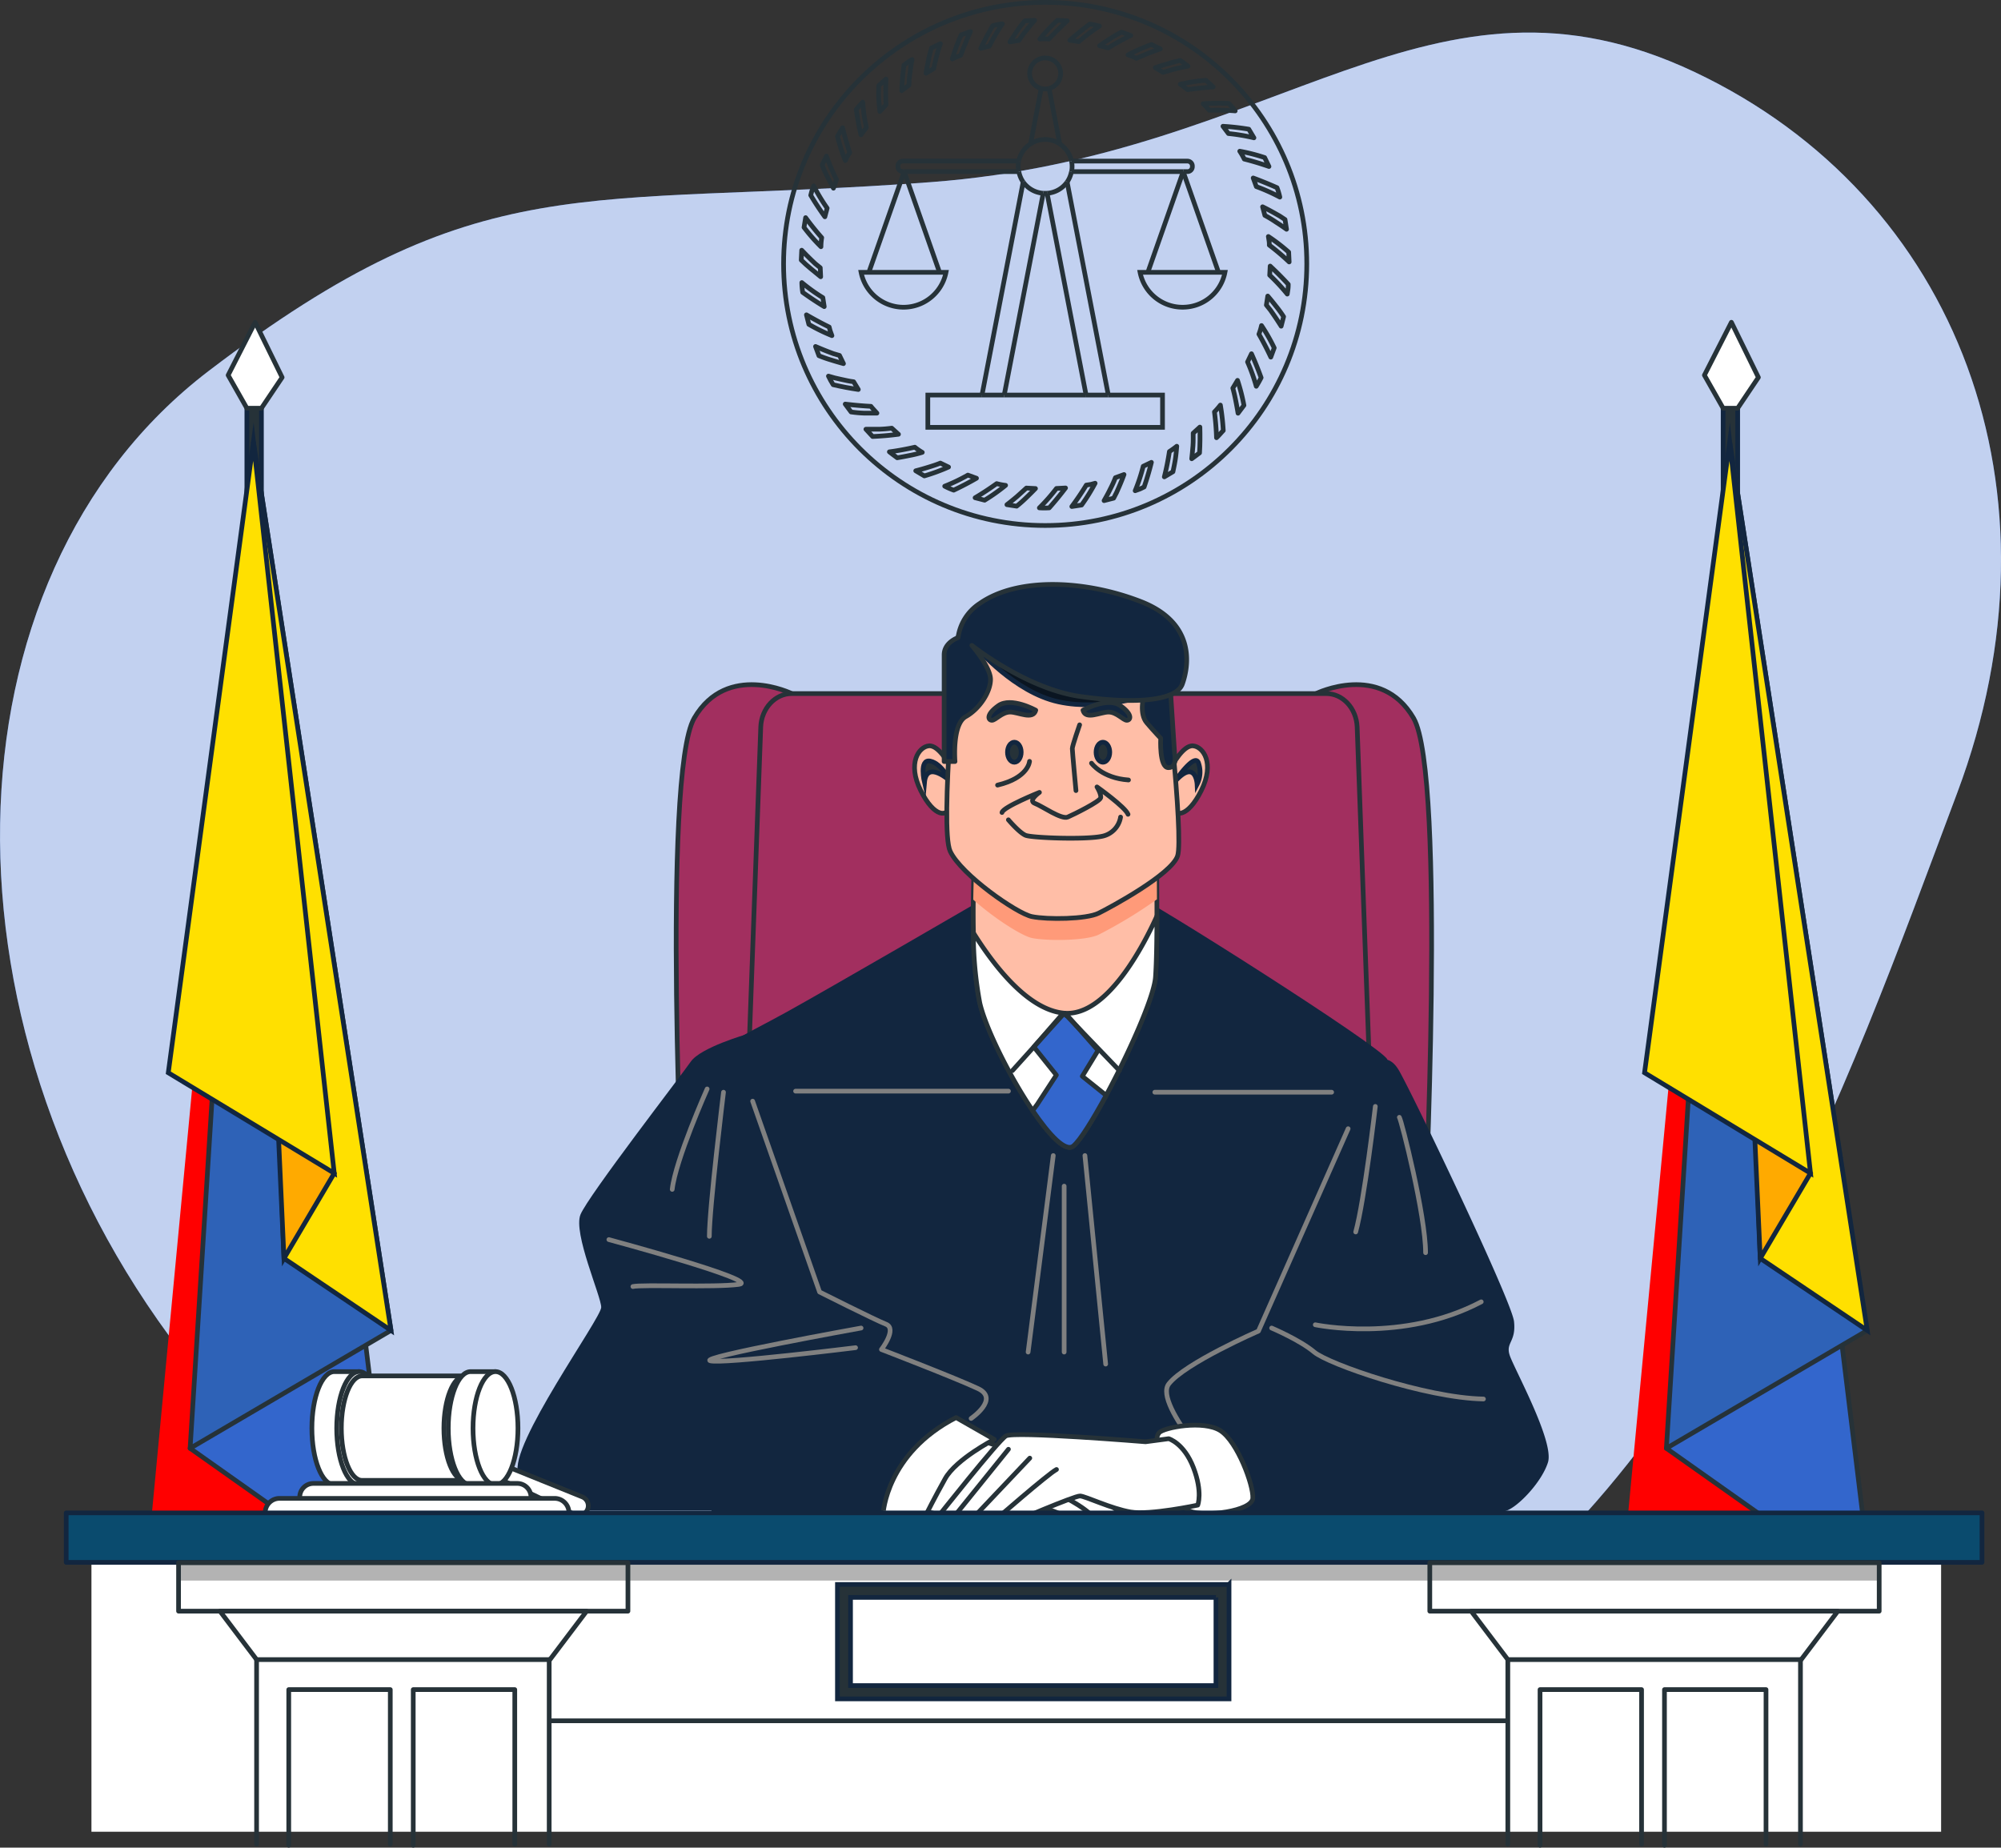 <svg xmlns="http://www.w3.org/2000/svg" width="426.68" height="393.998" viewBox="0 0 426.68 393.998">
  <rect x="0" y="0" width="426.68" height="393.998" fill="#333333" stroke="none"/>
  <g id="Grupo_53103" data-name="Grupo 53103" transform="translate(-282.159 -1579.757)">
    <g id="freepik--background-simple--inject-49" transform="translate(282.159 1586.701)">
      <path id="Trazado_114980" data-name="Trazado 114980" d="M442.283,1957.227s73.7,21.477,139.7-21.183,93.483-122.563,117.531-186.664.266-127.072-56.011-153.691-88.286,17.933-162.928,23.488-95.889-3.994-153.9,40.245-59.528,142.424-3.315,212.484S442.283,1957.227,442.283,1957.227Z" transform="translate(-282.159 -1587.276)" fill="#36c"/>
      <path id="Trazado_114981" data-name="Trazado 114981" d="M442.283,1957.227s73.7,21.477,139.7-21.183,93.483-122.563,117.531-186.664.266-127.072-56.011-153.691-88.286,17.933-162.928,23.488-95.889-3.994-153.9,40.245-59.528,142.424-3.315,212.484S442.283,1957.227,442.283,1957.227Z" transform="translate(-282.159 -1587.276)" fill="#fff" opacity="0.7" style="isolation: isolate"/>
    </g>
    <g id="freepik--Symbol--inject-49" transform="translate(449.245 1580.257)">
      <circle id="Elipse_5313" data-name="Elipse 5313" cx="55.781" cy="55.781" r="55.781" fill="none" stroke="#263238" stroke-linecap="round" stroke-linejoin="round" stroke-width="1"/>
      <path id="Trazado_114982" data-name="Trazado 114982" d="M577.015,1643.447l.1-1.937c1.286,1.2,2.58,2.488,3.857,3.884a6.666,6.666,0,0,1-.055,1.047l-.156,1.037A42.248,42.248,0,0,0,577.015,1643.447Z" transform="translate(-473.36 -1585.267)" fill="none" stroke="#263238" stroke-linecap="round" stroke-linejoin="round" stroke-width="1"/>
      <path id="Trazado_114983" data-name="Trazado 114983" d="M576.245,1650.388l.294-1.919c.578.679,1.157,1.387,1.726,2.121a25.2,25.2,0,0,1,1.653,2.277l-.523,2.029c-.5-.79-1-1.561-1.506-2.3l-.762-1.1Z" transform="translate(-473.297 -1585.836)" fill="none" stroke="#263238" stroke-linecap="round" stroke-linejoin="round" stroke-width="1"/>
      <path id="Trazado_114984" data-name="Trazado 114984" d="M574.515,1657.156a13.163,13.163,0,0,0,.551-1.836,38.05,38.05,0,0,1,2.709,4.765l-.725,1.965Q575.837,1659.46,574.515,1657.156Z" transform="translate(-473.156 -1586.396)" fill="none" stroke="#263238" stroke-linecap="round" stroke-linejoin="round" stroke-width="1"/>
      <path id="Trazado_114985" data-name="Trazado 114985" d="M571.875,1663.614l.836-1.745q1.083,2.416,2.057,5.1a19.917,19.917,0,0,1-1.038,1.836A39.514,39.514,0,0,0,571.875,1663.614Z" transform="translate(-472.94 -1586.932)" fill="none" stroke="#263238" stroke-linecap="round" stroke-linejoin="round" stroke-width="1"/>
      <path id="Trazado_114986" data-name="Trazado 114986" d="M568.455,1669.711l1-1.662a40.658,40.658,0,0,1,1.368,5.326l-1.258,1.68C569.245,1673.191,568.932,1671.447,568.455,1669.711Z" transform="translate(-472.66 -1587.437)" fill="none" stroke="#263238" stroke-linecap="round" stroke-linejoin="round" stroke-width="1"/>
      <path id="Trazado_114987" data-name="Trazado 114987" d="M564.185,1675.249a17.451,17.451,0,0,0,1.267-1.46,49.183,49.183,0,0,1,.615,5.427c-.487.505-.918,1.056-1.442,1.533A54.891,54.891,0,0,0,564.185,1675.249Z" transform="translate(-472.311 -1587.907)" fill="none" stroke="#263238" stroke-linecap="round" stroke-linejoin="round" stroke-width="1"/>
      <path id="Trazado_114988" data-name="Trazado 114988" d="M559.217,1680.2l1.432-1.3c.046,1.772.046,3.673-.073,5.509l-1.671,1.249c.11-.918.193-1.836.266-2.755S559.217,1681.066,559.217,1680.2Z" transform="translate(-471.879 -1588.325)" fill="none" stroke="#263238" stroke-linecap="round" stroke-linejoin="round" stroke-width="1"/>
      <path id="Trazado_114989" data-name="Trazado 114989" d="M553.628,1684.479a18.945,18.945,0,0,0,1.57-1.129c-.083.918-.156,1.836-.3,2.755s-.321,1.772-.514,2.681l-1.836,1.093C553.022,1688.013,553.362,1686.223,553.628,1684.479Z" transform="translate(-471.359 -1588.689)" fill="none" stroke="#263238" stroke-linecap="round" stroke-linejoin="round" stroke-width="1"/>
      <path id="Trazado_114990" data-name="Trazado 114990" d="M547.492,1687.925l1.745-.836q-.633,2.562-1.552,5.252c-.312.147-.624.312-.918.441l-.992.358A39.242,39.242,0,0,0,547.492,1687.925Z" transform="translate(-470.805 -1588.994)" fill="none" stroke="#263238" stroke-linecap="round" stroke-linejoin="round" stroke-width="1"/>
      <path id="Trazado_114991" data-name="Trazado 114991" d="M540.97,1690.589l1.836-.67c-.312.845-.652,1.69-1.019,2.543l-.569,1.286-.624,1.212-2.039.523c.459-.817.918-1.625,1.3-2.433A22.326,22.326,0,0,0,540.97,1690.589Z" transform="translate(-470.215 -1589.226)" fill="none" stroke="#263238" stroke-linecap="round" stroke-linejoin="round" stroke-width="1"/>
      <path id="Trazado_114992" data-name="Trazado 114992" d="M534.15,1692.334l.964-.147.918-.248a39.86,39.86,0,0,1-2.883,4.646l-2.084.321Q532.781,1694.593,534.15,1692.334Z" transform="translate(-469.602 -1589.391)" fill="none" stroke="#263238" stroke-linecap="round" stroke-linejoin="round" stroke-width="1"/>
      <path id="Trazado_114993" data-name="Trazado 114993" d="M527.17,1693.14l1.937-.1c-1.065,1.4-2.222,2.828-3.48,4.242a16.072,16.072,0,0,1-2.1,0A39.644,39.644,0,0,0,527.17,1693.14Z" transform="translate(-468.985 -1589.481)" fill="none" stroke="#263238" stroke-linecap="round" stroke-linejoin="round" stroke-width="1"/>
      <path id="Trazado_114994" data-name="Trazado 114994" d="M520.145,1693.059l1.937.1c-.624.643-1.267,1.286-1.937,1.928a25.764,25.764,0,0,1-2.075,1.836l-2.075-.322c.744-.569,1.451-1.148,2.139-1.726l1.019-.918Z" transform="translate(-468.37 -1589.483)" fill="none" stroke="#263238" stroke-linecap="round" stroke-linejoin="round" stroke-width="1"/>
      <path id="Trazado_114995" data-name="Trazado 114995" d="M513.205,1692.029a12.981,12.981,0,0,0,1.9.367,39.3,39.3,0,0,1-4.472,3.168l-2.029-.523C510.23,1694.077,511.764,1693.057,513.205,1692.029Z" transform="translate(-467.765 -1589.398)" fill="none" stroke="#263238" stroke-linecap="round" stroke-linejoin="round" stroke-width="1"/>
      <path id="Trazado_114996" data-name="Trazado 114996" d="M506.485,1690.049l1.836.67q-2.286,1.322-4.857,2.543a15.375,15.375,0,0,1-1.919-.845A38.83,38.83,0,0,0,506.485,1690.049Z" transform="translate(-467.188 -1589.236)" fill="none" stroke="#263238" stroke-linecap="round" stroke-linejoin="round" stroke-width="1"/>
      <path id="Trazado_114997" data-name="Trazado 114997" d="M500.067,1687.259l1.745.845a41.618,41.618,0,0,1-5.16,1.892l-1.836-1.093c.918-.239,1.791-.487,2.654-.753S499.2,1687.617,500.067,1687.259Z" transform="translate(-466.637 -1589.008)" fill="none" stroke="#263238" stroke-linecap="round" stroke-linejoin="round" stroke-width="1"/>
      <path id="Trazado_114998" data-name="Trazado 114998" d="M494.122,1683.569a12.535,12.535,0,0,0,1.589,1.1,23.488,23.488,0,0,1-2.635.652c-.918.184-1.79.358-2.709.505-.56-.422-1.129-.826-1.671-1.267C490.568,1684.313,492.4,1683.964,494.122,1683.569Z" transform="translate(-466.137 -1588.706)" fill="none" stroke="#263238" stroke-linecap="round" stroke-linejoin="round" stroke-width="1"/>
      <path id="Trazado_114999" data-name="Trazado 114999" d="M488.754,1679.149l1.432,1.3q-2.627.35-5.509.478l-1.432-1.552H486A25.366,25.366,0,0,0,488.754,1679.149Z" transform="translate(-465.691 -1588.345)" fill="none" stroke="#263238" stroke-linecap="round" stroke-linejoin="round" stroke-width="1"/>
      <path id="Trazado_115000" data-name="Trazado 115000" d="M483.918,1674.036c.4.505.863.964,1.285,1.451h-2.755a25.379,25.379,0,0,1-2.755-.248l-1.249-1.68Q481.282,1673.9,483.918,1674.036Z" transform="translate(-465.299 -1587.888)" fill="none" stroke="#263238" stroke-linecap="round" stroke-linejoin="round" stroke-width="1"/>
      <path id="Trazado_115001" data-name="Trazado 115001" d="M479.917,1668.262l1,1.653c-1.735-.257-3.526-.588-5.362-1.019l-.542-.918-.468-.918,1.313.376,1.368.312C478.135,1667.941,479.035,1668.161,479.917,1668.262Z" transform="translate(-464.98 -1587.356)" fill="none" stroke="#263238" stroke-linecap="round" stroke-linejoin="round" stroke-width="1"/>
      <path id="Trazado_115002" data-name="Trazado 115002" d="M476.659,1662.089l.845,1.745c-.863-.239-1.735-.487-2.626-.771a25.652,25.652,0,0,1-2.608-.918l-.725-1.965c.854.367,1.708.725,2.543,1.047l1.249.477Z" transform="translate(-464.734 -1586.794)" fill="none" stroke="#263238" stroke-linecap="round" stroke-linejoin="round" stroke-width="1"/>
      <path id="Trazado_115003" data-name="Trazado 115003" d="M474.283,1655.428c.092.312.147.624.257.918l.331.918a39.159,39.159,0,0,1-4.922-2.406l-.514-2.029C471.1,1653.793,472.695,1654.656,474.283,1655.428Z" transform="translate(-464.562 -1586.192)" fill="none" stroke="#263238" stroke-linecap="round" stroke-linejoin="round" stroke-width="1"/>
      <path id="Trazado_115004" data-name="Trazado 115004" d="M472.846,1648.553l.294,1.91q-2.259-1.358-4.591-3.039a14.268,14.268,0,0,1-.184-2.084A39.032,39.032,0,0,0,472.846,1648.553Z" transform="translate(-464.474 -1585.58)" fill="none" stroke="#263238" stroke-linecap="round" stroke-linejoin="round" stroke-width="1"/>
      <path id="Trazado_115005" data-name="Trazado 115005" d="M472.284,1641.556l.092,1.928c-.7-.551-1.4-1.129-2.112-1.726l-1.065-.918c-.34-.312-.652-.634-.973-.918l.1-2.1c.643.679,1.286,1.341,1.937,1.965l.964.918C471.567,1640.978,471.916,1641.262,472.284,1641.556Z" transform="translate(-464.463 -1584.965)" fill="none" stroke="#263238" stroke-linecap="round" stroke-linejoin="round" stroke-width="1"/>
      <path id="Trazado_115006" data-name="Trazado 115006" d="M472.649,1634.529a12.347,12.347,0,0,0-.165,1.928,37.474,37.474,0,0,1-3.609-4.123l.34-2.075C470.326,1631.783,471.483,1633.207,472.649,1634.529Z" transform="translate(-464.516 -1584.346)" fill="none" stroke="#263238" stroke-linecap="round" stroke-linejoin="round" stroke-width="1"/>
      <path id="Trazado_115007" data-name="Trazado 115007" d="M473.933,1627.635l-.487,1.836c-1.028-1.423-2.038-2.948-3.012-4.591.092-.34.165-.679.275-1.01l.358-.992A39.221,39.221,0,0,0,473.933,1627.635Z" transform="translate(-464.643 -1583.743)" fill="none" stroke="#263238" stroke-linecap="round" stroke-linejoin="round" stroke-width="1"/>
      <path id="Trazado_115008" data-name="Trazado 115008" d="M476.151,1620.973l-.661,1.836c-.432-.781-.863-1.589-1.276-2.424l-.615-1.258-.523-1.267.918-1.892c.321.918.661,1.735,1.01,2.562A26.9,26.9,0,0,0,476.151,1620.973Z" transform="translate(-464.859 -1583.178)" fill="none" stroke="#263238" stroke-linecap="round" stroke-linejoin="round" stroke-width="1"/>
      <path id="Trazado_115009" data-name="Trazado 115009" d="M479.252,1614.677l-.505.826-.422.872-.514-1.286-.413-1.23c-.266-.863-.523-1.745-.762-2.645l1.093-1.836C478.178,1611.225,478.692,1613,479.252,1614.677Z" transform="translate(-465.15 -1582.639)" fill="none" stroke="#263238" stroke-linecap="round" stroke-linejoin="round" stroke-width="1"/>
      <path id="Trazado_115010" data-name="Trazado 115010" d="M483.161,1608.856,482,1610.407q-.6-2.589-1.01-5.417c.432-.542.918-1.038,1.4-1.561.073.918.156,1.836.275,2.755S482.978,1607.974,483.161,1608.856Z" transform="translate(-465.506 -1582.152)" fill="none" stroke="#263238" stroke-linecap="round" stroke-linejoin="round" stroke-width="1"/>
      <path id="Trazado_115011" data-name="Trazado 115011" d="M487.764,1603.56l-1.3,1.432q-.152-1.377-.248-2.755c-.064-.918,0-1.836,0-2.755l1.552-1.414Q487.644,1600.934,487.764,1603.56Z" transform="translate(-465.931 -1581.714)" fill="none" stroke="#263238" stroke-linecap="round" stroke-linejoin="round" stroke-width="1"/>
      <path id="Trazado_115012" data-name="Trazado 115012" d="M493.108,1599c-.514.395-1.038.762-1.543,1.175.064-1.772.239-3.572.477-5.445a17.623,17.623,0,0,1,1.726-1.194,26.328,26.328,0,0,0-.413,2.755A17.177,17.177,0,0,0,493.108,1599Z" transform="translate(-466.372 -1581.343)" fill="none" stroke="#263238" stroke-linecap="round" stroke-linejoin="round" stroke-width="1"/>
      <path id="Trazado_115013" data-name="Trazado 115013" d="M498.858,1595.148l-1.653,1.01c.147-.918.312-1.772.5-2.681a25.751,25.751,0,0,1,.67-2.7l1.892-.918A40.024,40.024,0,0,0,498.858,1595.148Z" transform="translate(-466.833 -1581.042)" fill="none" stroke="#263238" stroke-linecap="round" stroke-linejoin="round" stroke-width="1"/>
      <path id="Trazado_115014" data-name="Trazado 115014" d="M505.087,1592.116a12.692,12.692,0,0,0-1.772.771,38.718,38.718,0,0,1,1.892-5.133l1.974-.725C506.409,1588.755,505.721,1590.454,505.087,1592.116Z" transform="translate(-467.333 -1580.811)" fill="none" stroke="#263238" stroke-linecap="round" stroke-linejoin="round" stroke-width="1"/>
      <path id="Trazado_115015" data-name="Trazado 115015" d="M511.751,1590l-1.836.478q1.138-2.377,2.571-4.839a15.634,15.634,0,0,1,2.057-.395A38.848,38.848,0,0,0,511.751,1590Z" transform="translate(-467.872 -1580.664)" fill="none" stroke="#263238" stroke-linecap="round" stroke-linejoin="round" stroke-width="1"/>
      <path id="Trazado_115016" data-name="Trazado 115016" d="M518.595,1588.735l-1.91.294c.478-.762.983-1.515,1.506-2.286l.817-1.148.854-1.056,2.1-.11c-.615.707-1.2,1.423-1.763,2.121A26.449,26.449,0,0,0,518.595,1588.735Z" transform="translate(-468.426 -1580.598)" fill="none" stroke="#263238" stroke-linecap="round" stroke-linejoin="round" stroke-width="1"/>
      <path id="Trazado_115017" data-name="Trazado 115017" d="M525.563,1588.423a11.252,11.252,0,0,0-1.928,0,38.409,38.409,0,0,1,3.746-3.994l2.094.11Q527.381,1586.487,525.563,1588.423Z" transform="translate(-468.994 -1580.598)" fill="none" stroke="#263238" stroke-linecap="round" stroke-linejoin="round" stroke-width="1"/>
      <path id="Trazado_115018" data-name="Trazado 115018" d="M532.524,1589.045l-1.919-.294c1.322-1.157,2.755-2.314,4.251-3.452l1.038.165,1.019.266A39,39,0,0,0,532.524,1589.045Z" transform="translate(-469.564 -1580.669)" fill="none" stroke="#263238" stroke-linecap="round" stroke-linejoin="round" stroke-width="1"/>
      <path id="Trazado_115019" data-name="Trazado 115019" d="M539.351,1590.548l-1.836-.477c.735-.514,1.5-1.01,2.277-1.515a24.492,24.492,0,0,1,2.4-1.386l1.974.716c-.836.413-1.653.836-2.442,1.267l-1.175.652Z" transform="translate(-470.13 -1580.822)" fill="none" stroke="#263238" stroke-linecap="round" stroke-linejoin="round" stroke-width="1"/>
      <path id="Trazado_115020" data-name="Trazado 115020" d="M545.906,1593c-.294-.138-.578-.294-.872-.413l-.918-.331a39.434,39.434,0,0,1,5-2.2l1.892.918Q548.339,1591.9,545.906,1593Z" transform="translate(-470.669 -1581.058)" fill="none" stroke="#263238" stroke-linecap="round" stroke-linejoin="round" stroke-width="1"/>
      <path id="Trazado_115021" data-name="Trazado 115021" d="M552.1,1596.292l-1.653-1q2.507-.854,5.28-1.543c.606.358,1.129.817,1.7,1.221-.918.175-1.781.331-2.681.56S552.943,1596.054,552.1,1596.292Z" transform="translate(-471.187 -1581.36)" fill="none" stroke="#263238" stroke-linecap="round" stroke-linejoin="round" stroke-width="1"/>
      <path id="Trazado_115022" data-name="Trazado 115022" d="M557.8,1600.352l-1.552-1.166c.918-.184,1.781-.358,2.709-.514s1.791-.22,2.755-.312l1.552,1.414C561.35,1599.911,559.56,1600.1,557.8,1600.352Z" transform="translate(-471.661 -1581.738)" fill="none" stroke="#263238" stroke-linecap="round" stroke-linejoin="round" stroke-width="1"/>
      <path id="Trazado_115023" data-name="Trazado 115023" d="M562.887,1605.194c-.441-.459-.845-.973-1.322-1.4a53.977,53.977,0,0,1,5.463-.073,19.061,19.061,0,0,1,1.368,1.6A50.809,50.809,0,0,0,562.887,1605.194Z" transform="translate(-472.097 -1582.172)" fill="none" stroke="#263238" stroke-linecap="round" stroke-linejoin="round" stroke-width="1"/>
      <path id="Trazado_115024" data-name="Trazado 115024" d="M567.331,1610.591l-1.166-1.552a52.652,52.652,0,0,1,5.509.624l1.093,1.837A40.471,40.471,0,0,0,567.331,1610.591Z" transform="translate(-472.473 -1582.611)" fill="none" stroke="#263238" stroke-linecap="round" stroke-linejoin="round" stroke-width="1"/>
      <path id="Trazado_115025" data-name="Trazado 115025" d="M571.029,1616.51a15.43,15.43,0,0,0-.964-1.68,39.269,39.269,0,0,1,5.307,1.359l.918,1.9Q573.591,1617.152,571.029,1616.51Z" transform="translate(-472.792 -1583.085)" fill="none" stroke="#263238" stroke-linecap="round" stroke-linejoin="round" stroke-width="1"/>
      <path id="Trazado_115026" data-name="Trazado 115026" d="M573.855,1622.885l-.67-1.837q2.487.919,5.078,2.066a14.078,14.078,0,0,1,.6,2.011A39.552,39.552,0,0,0,573.855,1622.885Z" transform="translate(-473.047 -1583.593)" fill="none" stroke="#263238" stroke-linecap="round" stroke-linejoin="round" stroke-width="1"/>
      <path id="Trazado_115027" data-name="Trazado 115027" d="M575.852,1629.575l-.487-1.836c.808.395,1.616.826,2.424,1.276l1.221.689,1.139.753.321,2.075q-1.139-.817-2.286-1.543A25.4,25.4,0,0,0,575.852,1629.575Z" transform="translate(-473.225 -1584.14)" fill="none" stroke="#263238" stroke-linecap="round" stroke-linejoin="round" stroke-width="1"/>
      <path id="Trazado_115028" data-name="Trazado 115028" d="M576.907,1636.475a4.887,4.887,0,0,0-.055-.918l-.147-.918a38.659,38.659,0,0,1,4.334,3.333l.1,2.094A50.728,50.728,0,0,0,576.907,1636.475Z" transform="translate(-473.335 -1584.705)" fill="none" stroke="#263238" stroke-linecap="round" stroke-linejoin="round" stroke-width="1"/>
      <line id="Línea_247" data-name="Línea 247" x1="8.319" y2="43.027" transform="translate(47.047 40.716)" fill="none" stroke="#263238" stroke-miterlimit="10" stroke-width="1"/>
      <line id="Línea_248" data-name="Línea 248" x1="8.31" y1="43.027" transform="translate(56.192 40.716)" fill="none" stroke="#263238" stroke-miterlimit="10" stroke-width="1"/>
      <line id="Línea_249" data-name="Línea 249" x1="8.778" y1="45.433" transform="translate(60.462 38.31)" fill="none" stroke="#263238" stroke-miterlimit="10" stroke-width="1"/>
      <line id="Línea_250" data-name="Línea 250" y1="11.827" x2="2.277" transform="translate(52.666 18.348)" fill="none" stroke="#263238" stroke-miterlimit="10" stroke-width="1"/>
      <line id="Línea_251" data-name="Línea 251" x2="2.286" y2="11.827" transform="translate(56.605 18.348)" fill="none" stroke="#263238" stroke-miterlimit="10" stroke-width="1"/>
      <line id="Línea_252" data-name="Línea 252" y1="45.433" x2="8.778" transform="translate(42.309 38.31)" fill="none" stroke="#263238" stroke-miterlimit="10" stroke-width="1"/>
      <path id="Trazado_115029" data-name="Trazado 115029" d="M492.016,1619.369h-.3a1.046,1.046,0,0,1-1.038-1.038v-.165a1.047,1.047,0,0,1,1.038-1.038H516.44" transform="translate(-466.299 -1583.273)" fill="none" stroke="#263238" stroke-miterlimit="10" stroke-width="1"/>
      <line id="Línea_253" data-name="Línea 253" x2="24.424" transform="translate(25.716 36.097)" fill="none" stroke="#263238" stroke-miterlimit="10" stroke-width="1"/>
      <line id="Línea_254" data-name="Línea 254" transform="translate(25.716 36.097)" fill="none" stroke="#263238" stroke-miterlimit="10" stroke-width="1"/>
      <line id="Línea_255" data-name="Línea 255" x1="23.8" transform="translate(61.407 36.097)" fill="none" stroke="#263238" stroke-miterlimit="10" stroke-width="1"/>
      <line id="Línea_256" data-name="Línea 256" transform="translate(85.208 36.097)" fill="none" stroke="#263238" stroke-miterlimit="10" stroke-width="1"/>
      <path id="Trazado_115030" data-name="Trazado 115030" d="M554.805,1619.369h.918a1.047,1.047,0,0,0,1.038-1.038v-.165a1.048,1.048,0,0,0-1.038-1.038H531.005" transform="translate(-469.597 -1583.273)" fill="none" stroke="#263238" stroke-miterlimit="10" stroke-width="1"/>
      <line id="Línea_257" data-name="Línea 257" x1="4.738" transform="translate(64.502 83.743)" fill="none" stroke="#263238" stroke-miterlimit="10" stroke-width="1"/>
      <line id="Línea_258" data-name="Línea 258" x2="4.738" transform="translate(42.309 83.743)" fill="none" stroke="#263238" stroke-miterlimit="10" stroke-width="1"/>
      <path id="Trazado_115031" data-name="Trazado 115031" d="M509.176,1671.459H497.625v6.887h50.043v-6.887h-11.56" transform="translate(-466.867 -1587.716)" fill="none" stroke="#263238" stroke-miterlimit="10" stroke-width="1"/>
      <line id="Línea_259" data-name="Línea 259" x2="17.455" transform="translate(47.047 83.743)" fill="none" stroke="#263238" stroke-miterlimit="10" stroke-width="1"/>
      <path id="Trazado_115032" data-name="Trazado 115032" d="M531.005,1619.373a5.565,5.565,0,0,0,0-2.2" transform="translate(-469.597 -1583.276)" fill="none" stroke="#263238" stroke-miterlimit="10" stroke-width="1"/>
      <path id="Trazado_115033" data-name="Trazado 115033" d="M524.425,1624.6h.826" transform="translate(-469.059 -1583.884)" fill="none" stroke="#263238" stroke-miterlimit="10" stroke-width="1"/>
      <path id="Trazado_115034" data-name="Trazado 115034" d="M521.26,1613.119a5.732,5.732,0,0,0-2.525,3.673" transform="translate(-468.594 -1582.945)" fill="none" stroke="#263238" stroke-miterlimit="10" stroke-width="1"/>
      <path id="Trazado_115035" data-name="Trazado 115035" d="M521.485,1613.036a5.687,5.687,0,0,1,6.226,0" transform="translate(-468.819 -1582.862)" fill="none" stroke="#263238" stroke-miterlimit="10" stroke-width="1"/>
      <path id="Trazado_115036" data-name="Trazado 115036" d="M530.781,1616.842a5.716,5.716,0,0,0-2.516-3.673" transform="translate(-469.373 -1582.949)" fill="none" stroke="#263238" stroke-miterlimit="10" stroke-width="1"/>
      <path id="Trazado_115037" data-name="Trazado 115037" d="M519.683,1621.782a5.724,5.724,0,0,1-.918-2.213" transform="translate(-468.596 -1583.472)" fill="none" stroke="#263238" stroke-miterlimit="10" stroke-width="1"/>
      <path id="Trazado_115038" data-name="Trazado 115038" d="M525.325,1624.385a5.738,5.738,0,0,0,4.27-2.406" transform="translate(-469.133 -1583.669)" fill="none" stroke="#263238" stroke-miterlimit="10" stroke-width="1"/>
      <path id="Trazado_115039" data-name="Trazado 115039" d="M518.725,1619.373a5.567,5.567,0,0,1,0-2.2" transform="translate(-468.584 -1583.276)" fill="none" stroke="#263238" stroke-miterlimit="10" stroke-width="1"/>
      <path id="Trazado_115040" data-name="Trazado 115040" d="M529.975,1621.782a5.738,5.738,0,0,0,.918-2.213" transform="translate(-469.513 -1583.472)" fill="none" stroke="#263238" stroke-miterlimit="10" stroke-width="1"/>
      <path id="Trazado_115041" data-name="Trazado 115041" d="M524.044,1624.385a5.755,5.755,0,0,1-4.279-2.406" transform="translate(-468.678 -1583.669)" fill="none" stroke="#263238" stroke-miterlimit="10" stroke-width="1"/>
      <path id="Trazado_115042" data-name="Trazado 115042" d="M525.627,1600.259a2.958,2.958,0,0,1-1.662,0" transform="translate(-469.021 -1581.893)" fill="none" stroke="#263238" stroke-miterlimit="10" stroke-width="1"/>
      <path id="Trazado_115043" data-name="Trazado 115043" d="M525.406,1599.68a3.306,3.306,0,1,0-1.662,0" transform="translate(-468.801 -1581.313)" fill="none" stroke="#263238" stroke-miterlimit="10" stroke-width="1"/>
      <line id="Línea_260" data-name="Línea 260" x1="7.438" y1="21.202" transform="translate(25.716 36.097)" fill="none" stroke="#263238" stroke-miterlimit="10" stroke-width="1"/>
      <line id="Línea_261" data-name="Línea 261" x1="7.438" y2="21.202" transform="translate(18.279 36.097)" fill="none" stroke="#263238" stroke-miterlimit="10" stroke-width="1"/>
      <path id="Trazado_115044" data-name="Trazado 115044" d="M482.125,1642.959a9.228,9.228,0,0,0,18.107,0Z" transform="translate(-465.599 -1585.385)" fill="none" stroke="#263238" stroke-miterlimit="10" stroke-width="1"/>
      <line id="Línea_262" data-name="Línea 262" x2="7.438" y2="21.202" transform="translate(85.208 36.097)" fill="none" stroke="#263238" stroke-miterlimit="10" stroke-width="1"/>
      <line id="Línea_263" data-name="Línea 263" x1="7.438" y2="21.202" transform="translate(77.77 36.097)" fill="none" stroke="#263238" stroke-miterlimit="10" stroke-width="1"/>
      <path id="Trazado_115045" data-name="Trazado 115045" d="M555.969,1650.4a9.182,9.182,0,0,0,9.044-7.437h-18.1A9.227,9.227,0,0,0,555.969,1650.4Z" transform="translate(-470.898 -1585.385)" fill="none" stroke="#263238" stroke-miterlimit="10" stroke-width="1"/>
    </g>
    <g id="freepik--Flags--inject-49" transform="translate(629.148 1648.483)">
      <rect id="Rectángulo_28713" data-name="Rectángulo 28713" width="3.104" height="237.661" transform="translate(20.439 18.328)" fill="#263238" stroke="#12263f" stroke-linecap="round" stroke-linejoin="round" stroke-width="1"/>
      <path id="Trazado_115046" data-name="Trazado 115046" d="M710.712,1912.817,681.89,1682.3l-21.835,230.518Z" transform="translate(-660.055 -1656.828)" fill="red"/>
      <path id="Trazado_115047" data-name="Trazado 115047" d="M711.207,1927.121l-8.53-69.931-33.542,54.064,22.441,15.867Z" transform="translate(-660.797 -1671.132)" fill="#36c" stroke="#263238" stroke-linecap="round" stroke-linejoin="round" stroke-width="1"/>
      <path id="Trazado_115048" data-name="Trazado 115048" d="M711.969,1871.81l-42.835,25.141,13.5-214.651Z" transform="translate(-660.797 -1656.828)" fill="#2e62b7" stroke="#263238" stroke-linecap="round" stroke-linejoin="round" stroke-width="1"/>
      <path id="Trazado_115049" data-name="Trazado 115049" d="M683.835,1682.3l29.337,189.51-22.818-15.362Z" transform="translate(-662 -1656.828)" fill="#ffe000" stroke="#12263f" stroke-miterlimit="10" stroke-width="1"/>
      <path id="Trazado_115050" data-name="Trazado 115050" d="M690.769,1868.309l10.716-18.162-12.57-22.818Z" transform="translate(-662.415 -1668.69)" fill="#fa0" stroke="#12263f" stroke-miterlimit="10" stroke-width="1"/>
      <path id="Trazado_115051" data-name="Trazado 115051" d="M682.218,1682.3l-18.153,134.564,35.388,21.422Z" transform="translate(-660.383 -1656.828)" fill="#ffe000" stroke="#12263f" stroke-miterlimit="10" stroke-width="1"/>
      <path id="Trazado_115052" data-name="Trazado 115052" d="M681.959,1672.887l-3.994-7.043,5.757-11.285,5.757,11.753-4.417,6.574Z" transform="translate(-661.519 -1654.56)" fill="#fff" stroke="#263238" stroke-linecap="round" stroke-linejoin="round" stroke-width="1"/>
    </g>
    <g id="freepik--Flags--inject-49-2" data-name="freepik--Flags--inject-49" transform="translate(314.36 1648.483)">
      <rect id="Rectángulo_28714" data-name="Rectángulo 28714" width="3.104" height="237.661" transform="translate(20.439 18.328)" fill="#263238" stroke="#12263f" stroke-linecap="round" stroke-linejoin="round" stroke-width="1"/>
      <path id="Trazado_115053" data-name="Trazado 115053" d="M367.886,1912.817,339.063,1682.3l-21.835,230.518Z" transform="translate(-317.228 -1656.828)" fill="red"/>
      <path id="Trazado_115054" data-name="Trazado 115054" d="M368.38,1927.121l-8.53-69.931-33.542,54.064,22.441,15.867Z" transform="translate(-317.97 -1671.132)" fill="#36c" stroke="#263238" stroke-linecap="round" stroke-linejoin="round" stroke-width="1"/>
      <path id="Trazado_115055" data-name="Trazado 115055" d="M369.142,1871.81l-42.835,25.141,13.5-214.651Z" transform="translate(-317.97 -1656.828)" fill="#2e62b7" stroke="#263238" stroke-linecap="round" stroke-linejoin="round" stroke-width="1"/>
      <path id="Trazado_115056" data-name="Trazado 115056" d="M341.008,1682.3l29.337,189.51-22.818-15.362Z" transform="translate(-319.173 -1656.828)" fill="#ffe000" stroke="#12263f" stroke-miterlimit="10" stroke-width="1"/>
      <path id="Trazado_115057" data-name="Trazado 115057" d="M347.943,1868.309l10.716-18.162-12.57-22.818Z" transform="translate(-319.588 -1668.69)" fill="#fa0" stroke="#12263f" stroke-miterlimit="10" stroke-width="1"/>
      <path id="Trazado_115058" data-name="Trazado 115058" d="M339.391,1682.3l-18.153,134.564,35.388,21.422Z" transform="translate(-317.556 -1656.828)" fill="#ffe000" stroke="#12263f" stroke-miterlimit="10" stroke-width="1"/>
      <path id="Trazado_115059" data-name="Trazado 115059" d="M339.132,1672.887l-3.994-7.043,5.757-11.285,5.757,11.753-4.417,6.574Z" transform="translate(-318.693 -1654.56)" fill="#fff" stroke="#263238" stroke-linecap="round" stroke-linejoin="round" stroke-width="1"/>
    </g>
    <g id="freepik--Character--inject-49" transform="translate(392.51 1704.386)">
      <path id="Trazado_115060" data-name="Trazado 115060" d="M463.83,1740.619s-13.773-6.776-20.788,5.216-2.323,109.02-2.323,109.02h19.09Z" transform="translate(-405.352 -1717.345)" fill="#a22f5f" stroke="#263238" stroke-linecap="round" stroke-linejoin="round" stroke-width="1"/>
      <path id="Trazado_115061" data-name="Trazado 115061" d="M587.775,1740.619s13.773-6.776,20.788,5.216,2.323,109.02,2.323,109.02H591.8Z" transform="translate(-417.505 -1717.345)" fill="#a22f5f" stroke="#263238" stroke-linecap="round" stroke-linejoin="round" stroke-width="1"/>
      <path id="Trazado_115062" data-name="Trazado 115062" d="M465.086,1740.789h113.96c3.544,0,6.427,3.14,6.6,7.107l3.93,108.165H454.545l3.93-108.165C458.622,1743.975,461.533,1740.789,465.086,1740.789Z" transform="translate(-406.609 -1717.515)" fill="#a22f5f" stroke="#263238" stroke-linecap="round" stroke-linejoin="round" stroke-width="1"/>
      <path id="Trazado_115063" data-name="Trazado 115063" d="M505.361,1788.383s-32.826,19.071-42.137,24.213-15.839,7.713-15.839,11.386v94.98H595.456s-3.021-93.8-3.957-96.348-50.979-34.231-54.009-35.158S505.361,1788.383,505.361,1788.383Z" transform="translate(-406.023 -1721.311)" fill="#12263f"/>
      <path id="Trazado_115064" data-name="Trazado 115064" d="M597.628,1826.465s2.562-2.332,4.894,1.4,24.213,49.354,24.682,53.78-1.836,4.426-.918,7.217,9.549,18.364,8.154,22.818-7.043,10.192-9.366,10.422-49.584,0-49.584,0a16.968,16.968,0,0,1-9.026-5.509c-3.5-4.426-12.809-16.757-12.809-18.86s10.247-9.54,12.341-11.873,8.613-2.094,9.549-2.755,12.543-27.5,15.38-34.525a114.205,114.205,0,0,0,4.426-13.773" transform="translate(-414.714 -1724.464)" fill="#12263f"/>
      <path id="Trazado_115065" data-name="Trazado 115065" d="M566.388,1917.877s-16.262-17.18-12.855-21.6,19.126-11.276,19.126-11.276l19.126-43.156" transform="translate(-414.666 -1725.781)" fill="none" stroke="gray" stroke-linecap="round" stroke-linejoin="round" stroke-width="1"/>
      <path id="Trazado_115066" data-name="Trazado 115066" d="M577.465,1888.139s6.051,2.562,9.081,5.124,23.745,9.779,36.086,10.009" transform="translate(-416.662 -1729.567)" fill="none" stroke="gray" stroke-linecap="round" stroke-linejoin="round" stroke-width="1"/>
      <path id="Trazado_115067" data-name="Trazado 115067" d="M587.6,1886.943s18.621,3.957,35.388-4.894" transform="translate(-417.491 -1729.068)" fill="none" stroke="gray" stroke-linecap="round" stroke-linejoin="round" stroke-width="1"/>
      <path id="Trazado_115068" data-name="Trazado 115068" d="M601.172,1836.669s-2.323,20.017-4.187,26.775" transform="translate(-418.258 -1725.357)" fill="none" stroke="gray" stroke-linecap="round" stroke-linejoin="round" stroke-width="1"/>
      <path id="Trazado_115069" data-name="Trazado 115069" d="M607.125,1839.2c.468.7,5.592,20.954,5.592,28.869" transform="translate(-419.087 -1725.564)" fill="none" stroke="gray" stroke-linecap="round" stroke-linejoin="round" stroke-width="1"/>
      <path id="Trazado_115070" data-name="Trazado 115070" d="M451.157,1819.929s-9.779,2.8-11.872,5.822-21.89,28.639-23.515,32.6,4.417,17.446,4.417,19.787-19.769,29.567-17.694,35.388,9.32,7.915,9.32,7.915H480.3s5.353-10.936,10.945-14.893,8.383-3.03,9.779-5.124-.468-5.821-5.124-8.154-17.694-7.217-17.694-7.217,3.26-2.094.918-3.719-11.4-6.06-12.332-7.456-9.779-24.672-12.58-35.856" transform="translate(-402.339 -1723.988)" fill="#12263f"/>
      <path id="Trazado_115071" data-name="Trazado 115071" d="M503.526,1903.111s6.152-4.169,1.478-6.372-20.6-8.337-20.6-8.337,3.425-4.417.973-5.39-14.159-6.868-14.159-6.868l-14.278-40.7" transform="translate(-406.805 -1725.256)" fill="none" stroke="gray" stroke-linecap="round" stroke-linejoin="round" stroke-width="1"/>
      <path id="Trazado_115072" data-name="Trazado 115072" d="M423.555,1867.6s32.826,8.852,27.7,9.549-20.715,0-22.579.459" transform="translate(-404.074 -1727.887)" fill="none" stroke="gray" stroke-linecap="round" stroke-linejoin="round" stroke-width="1"/>
      <path id="Trazado_115073" data-name="Trazado 115073" d="M479.249,1888.139s-34.892,6.29-32.137,6.988,30.962-2.8,30.962-2.8" transform="translate(-405.988 -1729.567)" fill="none" stroke="gray" stroke-linecap="round" stroke-linejoin="round" stroke-width="1"/>
      <path id="Trazado_115074" data-name="Trazado 115074" d="M449.906,1833.369s-3.021,24.682-3.021,30.733" transform="translate(-405.982 -1725.087)" fill="none" stroke="gray" stroke-linecap="round" stroke-linejoin="round" stroke-width="1"/>
      <path id="Trazado_115075" data-name="Trazado 115075" d="M445.712,1832.609s-6.749,15.132-7.447,21.422" transform="translate(-405.277 -1725.025)" fill="none" stroke="gray" stroke-linecap="round" stroke-linejoin="round" stroke-width="1"/>
      <line id="Línea_264" data-name="Línea 264" x2="45.396" transform="translate(59.294 108.053)" fill="none" stroke="gray" stroke-linecap="round" stroke-linejoin="round" stroke-width="1"/>
      <line id="Línea_265" data-name="Línea 265" x2="37.711" transform="translate(135.892 108.282)" fill="none" stroke="gray" stroke-linecap="round" stroke-linejoin="round" stroke-width="1"/>
      <line id="Línea_266" data-name="Línea 266" x1="5.362" y2="41.907" transform="translate(108.878 121.789)" fill="none" stroke="gray" stroke-linecap="round" stroke-linejoin="round" stroke-width="1"/>
      <line id="Línea_267" data-name="Línea 267" y2="35.388" transform="translate(116.563 128.309)" fill="none" stroke="gray" stroke-linecap="round" stroke-linejoin="round" stroke-width="1"/>
      <line id="Línea_268" data-name="Línea 268" x2="4.426" y2="44.469" transform="translate(120.989 121.789)" fill="none" stroke="gray" stroke-linecap="round" stroke-linejoin="round" stroke-width="1"/>
      <path id="Trazado_115076" data-name="Trazado 115076" d="M508.367,1781s-.918,19.7,1.2,29.062,16.115,33.616,19.934,30.5,17.051-29.3,17.529-36.021.248-23.543.248-23.543-13.213,8.163-22.1,6.005A94.928,94.928,0,0,1,508.367,1781Z" transform="translate(-410.994 -1720.804)" fill="#ffbea7" stroke="#263238" stroke-linecap="round" stroke-linejoin="round" stroke-width="1"/>
      <path id="Trazado_115077" data-name="Trazado 115077" d="M508.175,1788.023c4.435,3.958,10.367,7.75,12.552,8.19,3.306.661,11.57.578,14.214-.734a97.772,97.772,0,0,0,12.4-7.529c0-3.957-.055-6.951-.055-6.951s-13.213,8.163-22.1,6.005A94.926,94.926,0,0,1,508.368,1781S508.239,1783.91,508.175,1788.023Z" transform="translate(-410.995 -1720.804)" fill="#ff9a79"/>
      <path id="Trazado_115078" data-name="Trazado 115078" d="M547.339,1792.449c-2.6,5.785-10.541,21.5-19.76,20.715-8.126-.7-15.61-11.11-19.383-17.152A81.429,81.429,0,0,0,509.572,1811c2.158,9.366,16.087,33.625,19.934,30.5s17.051-29.3,17.529-36.021C547.256,1802.375,547.329,1797.178,547.339,1792.449Z" transform="translate(-410.996 -1721.74)" fill="#fff" stroke="#263238" stroke-linecap="round" stroke-linejoin="round" stroke-width="1"/>
      <path id="Trazado_115079" data-name="Trazado 115079" d="M529.431,1815.6c-.551.064-.165-.542-.725-.588s-.147.569-.634.468l-5.849,6.73,4.8,6.005-4.077,6.253s-.477.615-.973,1.313c3.59,5.289,7.024,8.9,8.659,7.566,1.423-1.157,4.132-5.509,7.006-10.807l-5.087-4.077,3.361-5.509Z" transform="translate(-412.123 -1723.585)" fill="#36c" stroke="#263238" stroke-linecap="round" stroke-linejoin="round" stroke-width="1"/>
      <path id="Trazado_115080" data-name="Trazado 115080" d="M517.275,1827.258l11.046-12.249,11.772,12.249" transform="translate(-411.739 -1723.585)" fill="none" stroke="#263238" stroke-linecap="round" stroke-linejoin="round" stroke-width="1"/>
      <path id="Trazado_115081" data-name="Trazado 115081" d="M502.092,1757.207s-2.341-4.472-4.481-4.279-4.674,3.673-1.754,9.54,5.84,5.647,6.033,3.315S502.092,1757.207,502.092,1757.207Z" transform="translate(-409.879 -1718.508)" fill="#ffbea7" stroke="#263238" stroke-linecap="round" stroke-linejoin="round" stroke-width="1"/>
      <path id="Trazado_115082" data-name="Trazado 115082" d="M496.818,1761.057s-1.221-5.1,1.23-4.591,4.389,4.389,4.389,4.389S497.259,1756.007,496.818,1761.057Z" transform="translate(-410.041 -1718.795)" fill="#263238" stroke="#12263f" stroke-miterlimit="10" stroke-width="1"/>
      <path id="Trazado_115083" data-name="Trazado 115083" d="M554.345,1757.207s2.332-4.472,4.481-4.279,4.664,3.673,1.745,9.54-5.84,5.647-6.033,3.315S554.345,1757.207,554.345,1757.207Z" transform="translate(-414.771 -1718.508)" fill="#ffbea7" stroke="#263238" stroke-linecap="round" stroke-linejoin="round" stroke-width="1"/>
      <path id="Trazado_115084" data-name="Trazado 115084" d="M554.795,1761.049s4.591-6.85,5.271-4.04a5.714,5.714,0,0,1-.349,4.389S559.441,1755.7,554.795,1761.049Z" transform="translate(-414.808 -1718.787)" fill="#263238" stroke="#12263f" stroke-miterlimit="10" stroke-width="1"/>
      <path id="Trazado_115085" data-name="Trazado 115085" d="M504.394,1727.038s-3.957,40.594-1.644,45.553,14.177,13.277,17.446,13.938,11.569.578,14.214-.735,15.509-8.264,16.831-12.212-2.635-41.926-4.288-46.829-12.543-8.264-22.45-8.264S505.386,1724.063,504.394,1727.038Z" transform="translate(-410.492 -1715.691)" fill="#ffbea7" stroke="#263238" stroke-linecap="round" stroke-linejoin="round" stroke-width="1"/>
      <path id="Trazado_115086" data-name="Trazado 115086" d="M509.115,1730.259s7.906,9.375,17.317,11.432,19.282-1.579,19.282-1.579Z" transform="translate(-411.072 -1716.654)" fill="#0a1521" stroke="#12263f" stroke-linecap="round" stroke-linejoin="round" stroke-width="1"/>
      <path id="Trazado_115087" data-name="Trazado 115087" d="M532.736,1748.049s-1.561,4.481-1.561,5.059.781,8.962.781,8.962" transform="translate(-412.876 -1718.109)" fill="none" stroke="#263238" stroke-linecap="round" stroke-linejoin="round" stroke-width="1"/>
      <path id="Trazado_115088" data-name="Trazado 115088" d="M514.845,1767.923c.2-1.166,7.988-4.288,7.988-4.288s-2.534,1.754-.973,2.341,5.647,3.508,7.006,2.92,6.822-3.306,7.015-4.086-.78-2.341-.78-2.341,6.042,4.288,6.62,5.84" transform="translate(-411.54 -1719.288)" fill="none" stroke="#263238" stroke-linecap="round" stroke-linejoin="round" stroke-width="1"/>
      <path id="Trazado_115089" data-name="Trazado 115089" d="M521.8,1744.513s-5.252-2.92-7.979-.973-2.149,3.113-1.368,3.113,2.139-1.754,3.893-1.754S521.226,1746.652,521.8,1744.513Z" transform="translate(-411.292 -1717.686)" fill="#12263f" stroke="#263238" stroke-linecap="round" stroke-linejoin="round" stroke-width="1"/>
      <path id="Trazado_115090" data-name="Trazado 115090" d="M533.655,1744.513s5.252-2.92,7.979-.973,2.149,3.113,1.368,3.113-2.149-1.754-3.893-1.754S534.2,1746.652,533.655,1744.513Z" transform="translate(-413.079 -1717.686)" fill="#12263f" stroke="#263238" stroke-linecap="round" stroke-linejoin="round" stroke-width="1"/>
      <ellipse id="Elipse_5314" data-name="Elipse 5314" cx="1.46" cy="2.139" rx="1.46" ry="2.139" transform="translate(104.48 33.641)" fill="#263238" stroke="#12263f" stroke-miterlimit="10" stroke-width="1"/>
      <ellipse id="Elipse_5315" data-name="Elipse 5315" cx="1.46" cy="2.139" rx="1.46" ry="2.139" transform="translate(123.367 33.641)" fill="#263238" stroke="#12263f" stroke-miterlimit="10" stroke-width="1"/>
      <path id="Trazado_115091" data-name="Trazado 115091" d="M516.335,1770.057s2.332,2.755,3.673,3.306,12.855.973,16.353.193a4.967,4.967,0,0,0,3.893-4.086" transform="translate(-411.662 -1719.861)" fill="none" stroke="#263238" stroke-linecap="round" stroke-linejoin="round" stroke-width="1"/>
      <path id="Trazado_115092" data-name="Trazado 115092" d="M520.637,1756.529s-.2,3.507-6.822,5.068" transform="translate(-411.456 -1718.803)" fill="none" stroke="#263238" stroke-linecap="round" stroke-linejoin="round" stroke-width="1"/>
      <path id="Trazado_115093" data-name="Trazado 115093" d="M535.635,1756.959s2.24,3.186,7.887,3.581" transform="translate(-413.241 -1718.838)" fill="none" stroke="#263238" stroke-linecap="round" stroke-linejoin="round" stroke-width="1"/>
      <path id="Trazado_115094" data-name="Trazado 115094" d="M547.719,1741.2s-.992,3.673.661,5.61,2.975,3.3,2.975,3.3-.331,6.271,1.644,6.271,1.322-2.966,1.322-2.966l-.992-15.151Z" transform="translate(-414.205 -1717.308)" fill="#12263f" stroke="#263238" stroke-linecap="round" stroke-linejoin="round" stroke-width="1"/>
      <path id="Trazado_115095" data-name="Trazado 115095" d="M507.319,1728.441s11.551,9.237,23.1,10.89,20.467.992,21.789-2.645,3.021-12.974-8.861-17.593-26.288-5.261-34.378.432a10.347,10.347,0,0,0-4.591,7.263s-2.966.992-2.966,3.673V1753.2h2.314s-.661-7.924,2.3-9.577,5.28-5.28,5.28-7.924S507.319,1728.441,507.319,1728.441Z" transform="translate(-410.442 -1715.442)" fill="#12263f" stroke="#263238" stroke-linecap="round" stroke-linejoin="round" stroke-width="1"/>
      <path id="Trazado_115096" data-name="Trazado 115096" d="M508.637,1914.139s20.008,6.749,23.258,7.906,10.936,5.583,10.936,6.978-.23,1.635-1.625,1.635H522.364c-1.166,0-21.119.239-22.083-.349a16.792,16.792,0,0,0-3.976-1.047S500.024,1914.837,508.637,1914.139Z" transform="translate(-410.024 -1731.693)" fill="#fff" stroke="#263238" stroke-linecap="round" stroke-linejoin="round" stroke-width="1"/>
      <path id="Trazado_115097" data-name="Trazado 115097" d="M516.325,1927.819s9.072,1.836,12.561,3.958" transform="translate(-411.661 -1732.812)" fill="#fff" stroke="#263238" stroke-linecap="round" stroke-linejoin="round" stroke-width="1"/>
      <path id="Trazado_115098" data-name="Trazado 115098" d="M521.385,1923.769s10.706,4.187,13.5,7.676" transform="translate(-412.075 -1732.481)" fill="#fff" stroke="#263238" stroke-linecap="round" stroke-linejoin="round" stroke-width="1"/>
      <path id="Trazado_115099" data-name="Trazado 115099" d="M527.975,1922.5s10.468,4.655,13.489,8.374" transform="translate(-412.614 -1732.377)" fill="#fff" stroke="#263238" stroke-linecap="round" stroke-linejoin="round" stroke-width="1"/>
      <path id="Trazado_115100" data-name="Trazado 115100" d="M502.8,1908.929l8.145,4.655s-8.145,4.2-10.477,8.383-3.957,7.447-3.957,7.447h-9.265S487.9,1916.578,502.8,1908.929Z" transform="translate(-409.283 -1731.267)" fill="#fff" stroke="#263238" stroke-linecap="round" stroke-linejoin="round" stroke-width="1"/>
      <path id="Trazado_115101" data-name="Trazado 115101" d="M551.137,1915.317s-.817-1.91.174-3.021,9.485-2.755,13.085-.413,7.034,11.588,6.877,14.379-10.266,4.077-13.452,2.755S551.137,1915.317,551.137,1915.317Z" transform="translate(-414.483 -1731.411)" fill="#fff" stroke="#263238" stroke-linecap="round" stroke-linejoin="round" stroke-width="1"/>
      <path id="Trazado_115102" data-name="Trazado 115102" d="M549.158,1913.762l-4.94.652s-28.079-2.3-29.778-1.24-14.756,17.584-14.756,17.584l16.032.918s13.388-5.766,14.554-5.7,6.611,2.709,10.762,3.416,14.315-1.469,14.315-1.469,1.093-2.755-.918-7.989S549.158,1913.762,549.158,1913.762Z" transform="translate(-410.3 -1731.591)" fill="#fff" stroke="#263238" stroke-linecap="round" stroke-linejoin="round" stroke-width="1"/>
      <path id="Trazado_115103" data-name="Trazado 115103" d="M512.845,1932.109s11.781-10.284,13.461-11.12" transform="translate(-411.377 -1732.253)" fill="#fff" stroke="#263238" stroke-linecap="round" stroke-linejoin="round" stroke-width="1"/>
      <line id="Línea_269" data-name="Línea 269" x1="12.157" y2="12.827" transform="translate(97.079 186.312)" fill="none" stroke="#263238" stroke-linecap="round" stroke-linejoin="round" stroke-width="1"/>
      <line id="Línea_270" data-name="Línea 270" x1="12.047" y2="14.93" transform="translate(92.635 184.421)" fill="none" stroke="#263238" stroke-linecap="round" stroke-linejoin="round" stroke-width="1"/>
    </g>
    <g id="freepik--Hammer--inject-49" transform="translate(338.708 1872.251)">
      <path id="Trazado_115104" data-name="Trazado 115104" d="M376.464,1910.849,414,1926a2.048,2.048,0,0,1,1.194,2.488h0a2.038,2.038,0,0,1-2.543,1.36,1.948,1.948,0,0,1-.286-.111l-36.251-17.125Z" transform="translate(-346.392 -1899.289)" fill="#fff" stroke="#263238" stroke-linecap="round" stroke-linejoin="round" stroke-width="1"/>
      <path id="Trazado_115105" data-name="Trazado 115105" d="M359.387,1898.259h5.289v24.149h-5.289c-2.654,0-4.8-5.408-4.8-12.074S356.734,1898.259,359.387,1898.259Z" transform="translate(-344.632 -1898.259)" fill="#fff" stroke="#263238" stroke-linecap="round" stroke-linejoin="round" stroke-width="1"/>
      <ellipse id="Elipse_5316" data-name="Elipse 5316" cx="4.793" cy="12.075" rx="4.793" ry="12.075" transform="translate(15.251 0)" fill="#fff" stroke="#263238" stroke-linecap="round" stroke-linejoin="round" stroke-width="1"/>
      <path id="Trazado_115106" data-name="Trazado 115106" d="M365.851,1899.259h21.881v22.276H365.851c-2.442,0-4.426-4.986-4.426-11.138S363.427,1899.259,365.851,1899.259Z" transform="translate(-345.191 -1898.341)" fill="#fff" stroke="#263238" stroke-linecap="round" stroke-linejoin="round" stroke-width="1"/>
      <path id="Trazado_115107" data-name="Trazado 115107" d="M385.245,1910.415c0,6.152,1.983,11.138,4.426,11.138s4.426-4.986,4.426-11.138-1.956-11.156-4.4-11.156S385.245,1904.263,385.245,1910.415Z" transform="translate(-347.139 -1898.341)" fill="#fff" stroke="#263238" stroke-linecap="round" stroke-linejoin="round" stroke-width="1"/>
      <path id="Trazado_115108" data-name="Trazado 115108" d="M391.03,1898.259h5.316v24.149h-5.3c-2.644,0-4.793-5.408-4.793-12.074S388.385,1898.259,391.03,1898.259Z" transform="translate(-347.222 -1898.259)" fill="#fff" stroke="#263238" stroke-linecap="round" stroke-linejoin="round" stroke-width="1"/>
      <ellipse id="Elipse_5317" data-name="Elipse 5317" cx="4.793" cy="12.075" rx="4.793" ry="12.075" transform="translate(44.313 0)" fill="#fff" stroke="#263238" stroke-linecap="round" stroke-linejoin="round" stroke-width="1"/>
      <path id="Trazado_115109" data-name="Trazado 115109" d="M401.073,1927.581H351.765v-.441a2.911,2.911,0,0,1,2.911-2.911h43.487a2.912,2.912,0,0,1,2.911,2.911h0v.441Z" transform="translate(-344.401 -1900.383)" fill="#fff" stroke="#263238" stroke-linecap="round" stroke-linejoin="round" stroke-width="1"/>
      <path id="Trazado_115110" data-name="Trazado 115110" d="M408.516,1931.216H343.745v-.459a3.058,3.058,0,0,1,3.058-3.058h58.655a3.058,3.058,0,0,1,3.058,3.058v.459Z" transform="translate(-343.745 -1900.667)" fill="#fff" stroke="#263238" stroke-linecap="round" stroke-linejoin="round" stroke-width="1"/>
    </g>
    <g id="freepik--Table--inject-49" transform="translate(296.277 1902.378)">
      <rect id="Rectángulo_28715" data-name="Rectángulo 28715" width="394.409" height="61.796" transform="translate(5.381 6.198)" fill="#fff"/>
      <rect id="Rectángulo_28716" data-name="Rectángulo 28716" width="362.41" height="5.638" transform="translate(24.112 8.796)" opacity="0.3" style="isolation: isolate"/>
      <rect id="Rectángulo_28717" data-name="Rectángulo 28717" width="408.513" height="10.55" fill="#0a4b6e" stroke="#12263f" stroke-linecap="round" stroke-linejoin="round" stroke-width="1"/>
      <rect id="Rectángulo_28718" data-name="Rectángulo 28718" width="95.825" height="10.33" transform="translate(23.956 10.624)" fill="none" stroke="#263238" stroke-linecap="round" stroke-linejoin="round" stroke-width="1"/>
      <path id="Trazado_115111" data-name="Trazado 115111" d="M403.607,1964.219H341.049l-7.814-10.33h78.186Z" transform="translate(-300.454 -1932.936)" fill="none" stroke="#263238" stroke-linecap="round" stroke-linejoin="round" stroke-width="1"/>
      <line id="Línea_271" data-name="Línea 271" y2="39.364" transform="translate(40.594 31.283)" fill="none" stroke="#263238" stroke-linecap="round" stroke-linejoin="round" stroke-width="1"/>
      <line id="Línea_272" data-name="Línea 272" y1="39.364" transform="translate(102.987 31.283)" fill="none" stroke="#263238" stroke-linecap="round" stroke-linejoin="round" stroke-width="1"/>
      <path id="Trazado_115112" data-name="Trazado 115112" d="M349.215,2005.3v-33.193h21.651v32.964" transform="translate(-301.761 -1934.426)" fill="none" stroke="#263238" stroke-linecap="round" stroke-linejoin="round" stroke-width="1"/>
      <path id="Trazado_115113" data-name="Trazado 115113" d="M378.125,2005.3v-33.193h21.651v32.964" transform="translate(-304.126 -1934.426)" fill="none" stroke="#263238" stroke-linecap="round" stroke-linejoin="round" stroke-width="1"/>
      <rect id="Rectángulo_28719" data-name="Rectángulo 28719" width="95.825" height="10.33" transform="translate(290.762 10.624)" fill="none" stroke="#263238" stroke-linecap="round" stroke-linejoin="round" stroke-width="1"/>
      <path id="Trazado_115114" data-name="Trazado 115114" d="M694.177,1964.219H631.619l-7.814-10.33H701.99Z" transform="translate(-324.219 -1932.936)" fill="none" stroke="#263238" stroke-linecap="round" stroke-linejoin="round" stroke-width="1"/>
      <line id="Línea_273" data-name="Línea 273" y1="39.364" transform="translate(307.4 31.283)" fill="none" stroke="#263238" stroke-linecap="round" stroke-linejoin="round" stroke-width="1"/>
      <line id="Línea_274" data-name="Línea 274" y2="39.364" transform="translate(369.801 31.283)" fill="none" stroke="#263238" stroke-linecap="round" stroke-linejoin="round" stroke-width="1"/>
      <path id="Trazado_115115" data-name="Trazado 115115" d="M639.795,2005.3v-33.193h21.651v32.964" transform="translate(-325.527 -1934.426)" fill="none" stroke="#263238" stroke-linecap="round" stroke-linejoin="round" stroke-width="1"/>
      <path id="Trazado_115116" data-name="Trazado 115116" d="M668.695,2005.3v-33.193h21.651v32.964" transform="translate(-327.891 -1934.426)" fill="none" stroke="#263238" stroke-linecap="round" stroke-linejoin="round" stroke-width="1"/>
      <line id="Línea_275" data-name="Línea 275" x2="203.485" transform="translate(103.455 44.331)" fill="none" stroke="#263238" stroke-linecap="round" stroke-linejoin="round" stroke-width="1"/>
      <path id="Trazado_115117" data-name="Trazado 115117" d="M557.346,1950.44v18.814h-77.92V1950.44h77.92m2.755-2.755H476.635v24.4h83.5v-24.434Z" transform="translate(-312.183 -1932.426)" fill="#263238" stroke="#12263f" stroke-miterlimit="10" stroke-width="1"/>
    </g>
  </g>
</svg>
